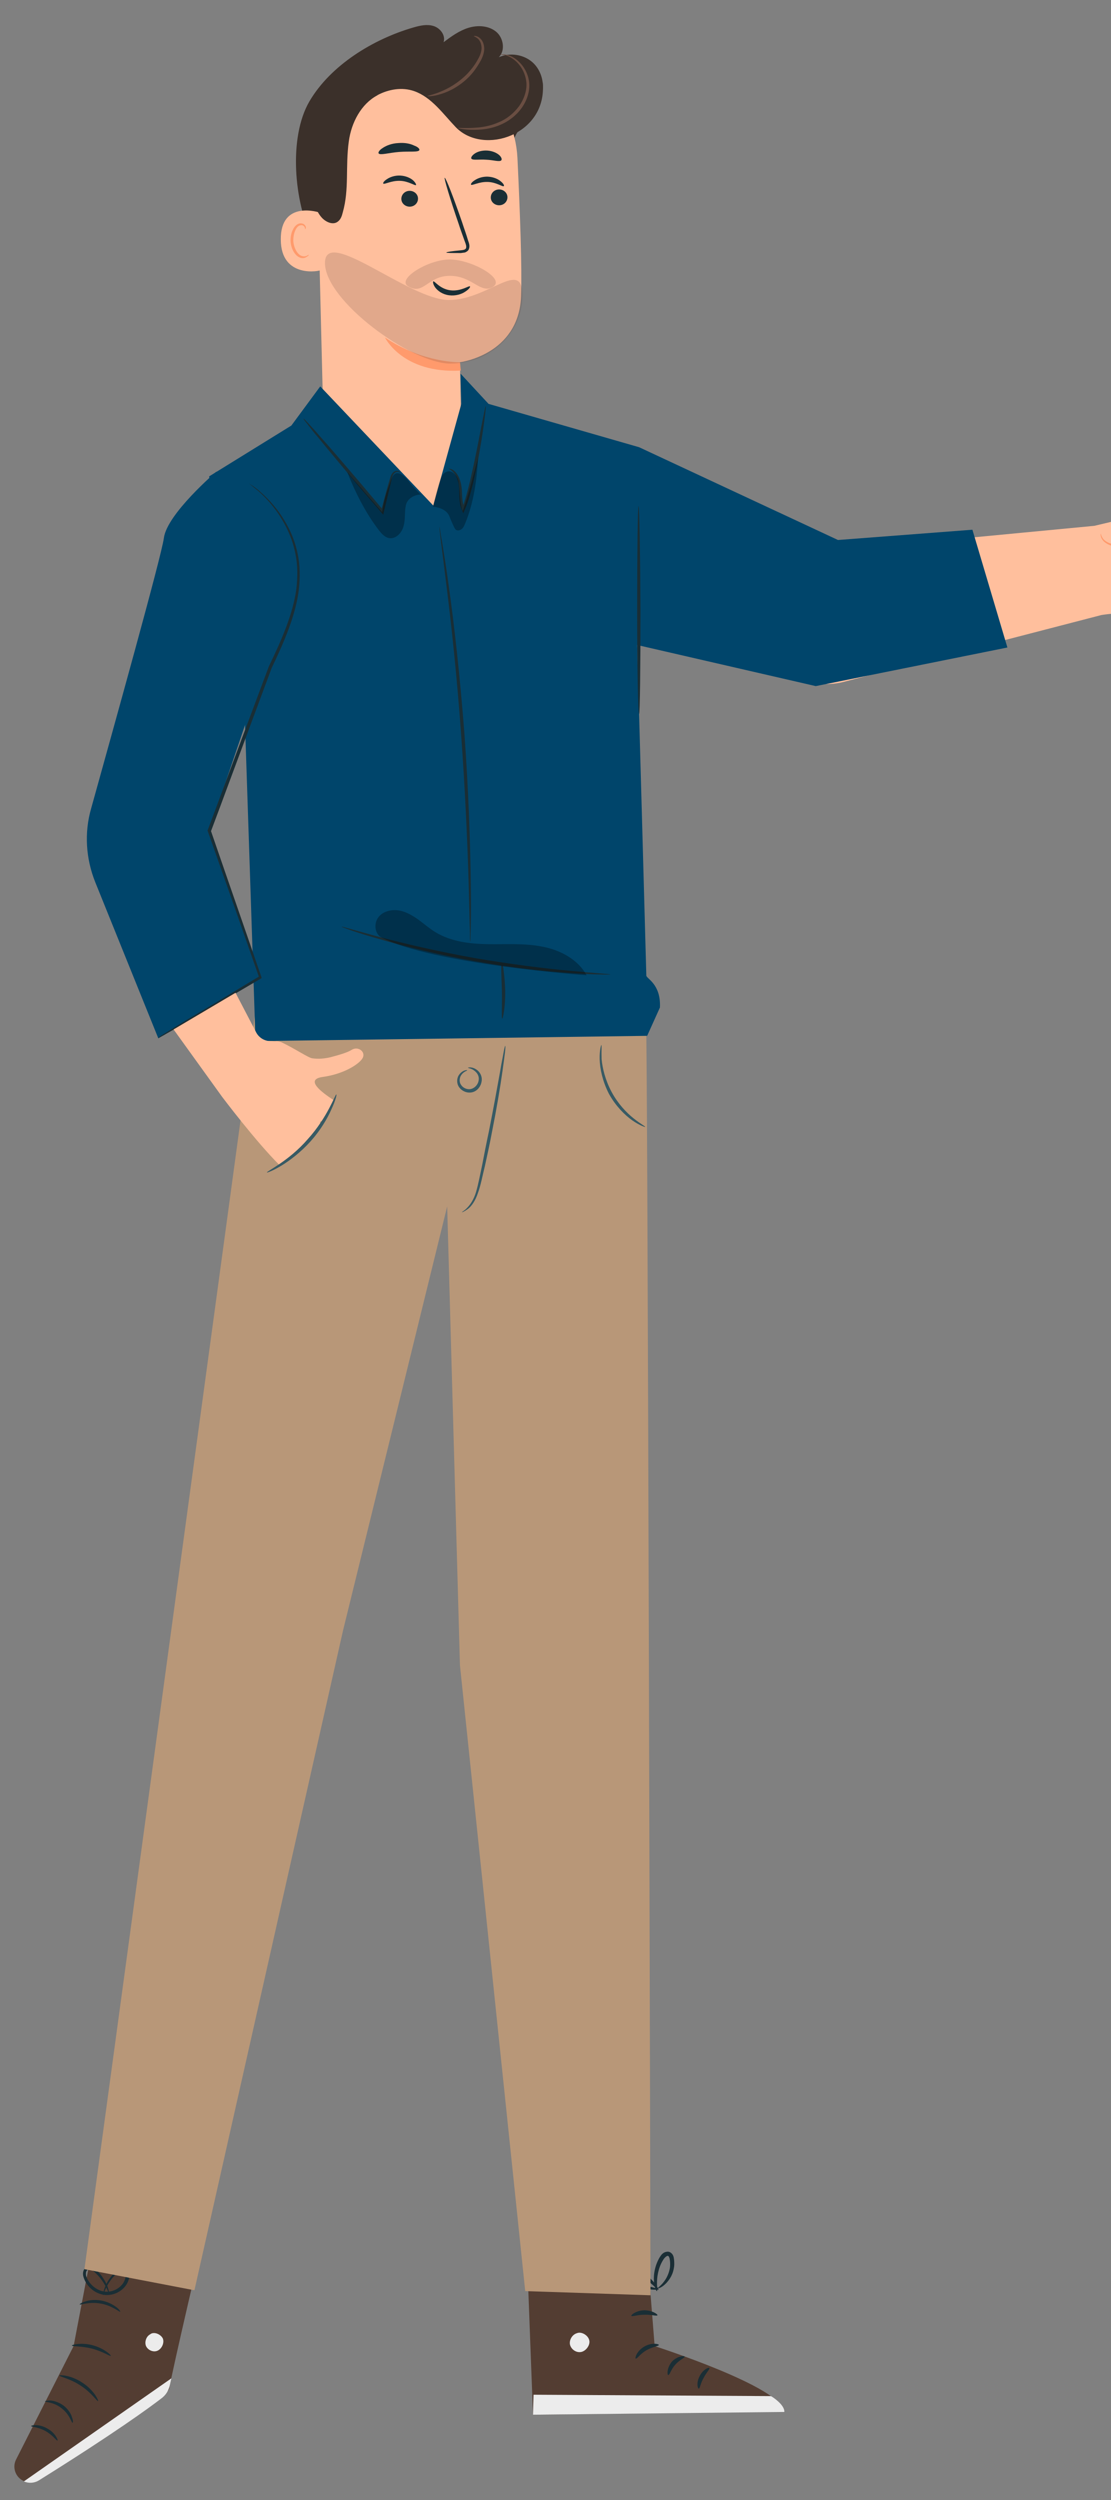 <?xml version="1.0" encoding="utf-8"?>
<!-- Generator: Adobe Illustrator 19.0.0, SVG Export Plug-In . SVG Version: 6.00 Build 0)  -->
<svg version="1.1" id="Warstwa_1" xmlns="http://www.w3.org/2000/svg" xmlns:xlink="http://www.w3.org/1999/xlink" x="0px" y="0px"
	 viewBox="0 0 400 900" style="enable-background:new 0 0 400 900;" xml:space="preserve">
<rect x="0" y="0" width="400" height="900" fill="#808080" stroke="none"/>
<style type="text/css">
	.st0{fill:#533D32;}
	.st1{fill:#ECECEC;}
	.st2{fill:#1A2E35;}
	.st3{fill:#B89778;}
	.st4{fill:#3B302A;}
	.st5{fill:#FFBF9D;}
	.st6{fill:#FF9A6C;}
	.st7{fill:#6A4E42;}
	.st8{fill:#00456B;}
	.st9{opacity:0.3;}
	.st10{fill:#375A64;}
	.st11{opacity:0.2;fill:#6A4E42;}
</style>
<g id="XMLID_1_">
	<g id="XMLID_23_">
		<g id="XMLID_1043_">
			<g id="XMLID_1623_">
				<g id="XMLID_1636_">
					<g id="XMLID_1668_">
						<g id="XMLID_52_">
							<g id="XMLID_55_">
								<g id="XMLID_56_">
									<path id="XMLID_57_" class="st0" d="M232,797.9l3.7,46.7c0,0,46.1,14.8,46.4,23.5l-90.2,1.2l-2.7-71.5L232,797.9z"/>
								</g>
							</g>
						</g>
					</g>
					<g id="XMLID_1663_">
						<g id="XMLID_1664_">
							<g id="XMLID_1665_">
								<g id="XMLID_1666_">
									<path id="XMLID_1667_" class="st1" d="M207.9,839.9c-1.8,0.4-3,2.4-2.7,4.1c0.4,1.8,2.3,3.1,4.1,2.7
										c1.8-0.4,3.4-2.7,2.8-4.4c-0.5-1.7-2.9-3.1-4.5-2.3"/>
								</g>
							</g>
						</g>
					</g>
					<g id="XMLID_1658_">
						<g id="XMLID_1659_">
							<g id="XMLID_1660_">
								<path id="XMLID_1661_" class="st1" d="M191.9,869.3l0.2-7.2l85.5,0.5c0,0,4.9,2.9,4.8,5.7L191.9,869.3z"/>
							</g>
						</g>
					</g>
					<g id="XMLID_1652_">
						<g id="XMLID_1653_">
							<g id="XMLID_1654_">
								<g id="XMLID_1656_">
									<path id="XMLID_1657_" class="st2" d="M237.2,844.2c0,0.4-2.2,0.6-4.5,1.9c-2.2,1.3-3.4,3.2-3.8,3c-0.4-0.1,0.3-2.7,3-4.3
										C234.6,843.2,237.3,843.8,237.2,844.2z"/>
								</g>
							</g>
						</g>
					</g>
					<g id="XMLID_1647_">
						<g id="XMLID_1648_">
							<g id="XMLID_1649_">
								<g id="XMLID_1650_">
									<path id="XMLID_1651_" class="st2" d="M246.5,848.4c0.1,0.4-1.8,1.1-3.4,2.9c-1.6,1.8-2,3.8-2.5,3.7
										c-0.4,0.1-0.6-2.5,1.3-4.8C243.9,848.1,246.5,848,246.5,848.4z"/>
								</g>
							</g>
						</g>
					</g>
					<g id="XMLID_1642_">
						<g id="XMLID_1643_">
							<g id="XMLID_1644_">
								<g id="XMLID_1645_">
									<path id="XMLID_1646_" class="st2" d="M251.6,859.9c-0.4,0.1-1-2.1,0.3-4.5c1.2-2.4,3.3-3.3,3.5-2.9
										c0.2,0.4-1.1,1.6-2.1,3.6C252.2,858,252,859.9,251.6,859.9z"/>
								</g>
							</g>
						</g>
					</g>
					<g id="XMLID_1637_">
						<g id="XMLID_1638_">
							<g id="XMLID_1639_">
								<g id="XMLID_1640_">
									<path id="XMLID_1641_" class="st2" d="M236.7,833.5c-0.2,0.4-2.2-0.3-4.7-0.2c-2.5,0-4.5,0.8-4.7,0.4
										c-0.2-0.3,1.7-1.9,4.6-2C234.9,831.7,236.9,833.2,236.7,833.5z"/>
								</g>
							</g>
						</g>
					</g>
				</g>
				<g id="XMLID_1629_">
					<g id="XMLID_1630_">
						<g id="XMLID_1632_">
							<g id="XMLID_1634_">
								<path id="XMLID_1635_" class="st2" d="M237.1,824.1c0,0.2-1.8,0.4-4.5-0.2c-1.4-0.3-3-0.8-4.7-1.6c-0.8-0.4-1.7-0.9-2.6-1.5
									c-0.4-0.3-0.9-0.6-1.3-1.1c-0.5-0.5-0.7-1.7-0.1-2.4c0.5-0.7,1.3-1,2-1c0.7,0,1.2,0.1,1.7,0.3c1,0.3,1.9,0.6,2.8,1.1
									c1.7,0.8,3.1,1.9,4.1,2.9c2,2,2.7,3.7,2.5,3.8c-0.2,0.1-1.2-1.3-3.3-2.9c-1-0.8-2.4-1.7-4-2.4c-0.8-0.3-1.7-0.6-2.6-0.9
									c-0.9-0.3-1.8-0.3-2,0.1c-0.1,0.2-0.1,0.2,0.1,0.5c0.2,0.3,0.6,0.5,1,0.8c0.8,0.5,1.6,1,2.3,1.4c1.6,0.8,3,1.4,4.3,1.8
									C235.5,823.7,237.2,823.9,237.1,824.1z"/>
							</g>
						</g>
					</g>
				</g>
				<g id="XMLID_1624_">
					<g id="XMLID_1625_">
						<g id="XMLID_1626_">
							<g id="XMLID_1627_">
								<path id="XMLID_1628_" class="st2" d="M236.5,824.8c-0.2,0.1-1-1.5-1.1-4.4c0-1.4,0.2-3.1,0.8-4.9c0.3-0.9,0.7-1.8,1.2-2.7
									c0.6-0.9,1.2-2.1,3-2.2c0.9,0,1.6,0.7,1.9,1.3c0.3,0.6,0.3,1.1,0.4,1.7c0.1,1.1,0.1,2.1-0.1,3c-0.3,1.9-1.2,3.5-2.1,4.6
									c-1.8,2.3-3.7,2.8-3.7,2.6c-0.1-0.2,1.4-1,2.8-3.2c0.7-1.1,1.3-2.5,1.6-4.2c0.1-0.8,0.1-1.7,0-2.6c-0.1-1-0.4-1.7-0.8-1.7
									c-0.4,0-1.2,0.7-1.6,1.4c-0.5,0.8-0.9,1.6-1.2,2.4c-0.6,1.6-0.9,3.2-1,4.5C236.4,823,236.8,824.7,236.5,824.8z"/>
							</g>
						</g>
					</g>
				</g>
			</g>
			<g id="XMLID_1596_">
				<g id="XMLID_1621_">
					<g id="XMLID_35_">
						<path id="XMLID_36_" class="st0" d="M36.9,790.1l-10.4,54.5L5.8,885.4c-1.5,2.9-0.2,6.5,2.8,7.8l0,0c1.7,0.7,3.6,0.6,5.2-0.4
							c10-6.2,46.6-29,47.2-33.1c0.6-4.7,13-57.4,13-57.4L36.9,790.1z"/>
					</g>
				</g>
				<g id="XMLID_1619_">
					<path id="XMLID_1620_" class="st1" d="M8.6,893.3l53.1-37.1l-0.5,2.3c-0.4,2-1.5,3.8-3.2,5c-4.3,3.3-16.4,12.2-44.1,29.5
						C12.4,893.9,10.3,894.1,8.6,893.3L8.6,893.3z"/>
				</g>
				<g id="XMLID_1616_">
					<g id="XMLID_1617_">
						<path id="XMLID_1618_" class="st1" d="M54.4,840.2c-1.6,0.6-2.4,2.6-1.9,4.2c0.6,1.6,2.6,2.5,4.1,1.9c1.6-0.6,2.7-2.9,2-4.5
							c-0.8-1.5-3.1-2.5-4.5-1.5"/>
					</g>
				</g>
				<g id="XMLID_1613_">
					<g id="XMLID_1614_">
						<path id="XMLID_1615_" class="st2" d="M26.1,872.2c-0.3,0.1-1-3-3.9-5.2c-2.8-2.3-6-2.2-6-2.5c0-0.1,0.8-0.4,2.1-0.3
							c1.3,0.1,3.1,0.7,4.7,1.9c1.6,1.3,2.6,2.9,2.9,4.1C26.4,871.4,26.3,872.2,26.1,872.2z"/>
					</g>
				</g>
				<g id="XMLID_1610_">
					<g id="XMLID_1611_">
						<path id="XMLID_1612_" class="st2" d="M20.7,878.6c-0.3,0.2-1.7-2-4.3-3.4c-2.6-1.5-5.1-1.5-5.2-1.8c-0.1-0.3,2.8-0.9,5.7,0.8
							C20,875.8,21,878.6,20.7,878.6z"/>
					</g>
				</g>
				<g id="XMLID_1607_">
					<g id="XMLID_1608_">
						<path id="XMLID_1609_" class="st2" d="M35.3,864.4c-0.3,0.2-2.4-3.1-6.3-5.6c-3.9-2.6-7.7-3.2-7.6-3.6c0-0.3,4.2-0.2,8.3,2.6
							C33.9,860.5,35.6,864.3,35.3,864.4z"/>
					</g>
				</g>
				<g id="XMLID_1604_">
					<g id="XMLID_1605_">
						<path id="XMLID_1606_" class="st2" d="M39.9,848.1c-0.2,0.3-2.9-1.6-6.8-2.6c-3.9-1-7.2-0.7-7.2-1.1c-0.1-0.3,3.4-1.2,7.5-0.1
							C37.5,845.4,40.1,847.9,39.9,848.1z"/>
					</g>
				</g>
				<g id="XMLID_1600_">
					<g id="XMLID_1601_">
						<path id="XMLID_1602_" class="st2" d="M43.3,832.2c-0.2,0.3-2.9-2.2-7-2.9c-4.1-0.8-7.5,0.6-7.6,0.3c-0.1-0.1,0.7-0.7,2.1-1.1
							c1.4-0.5,3.5-0.7,5.7-0.3c2.2,0.4,4.1,1.4,5.3,2.3C42.9,831.3,43.4,832.1,43.3,832.2z"/>
					</g>
				</g>
				<g id="XMLID_1597_">
					<g id="XMLID_1598_">
						<path id="XMLID_1599_" class="st2" d="M37.1,826.3c-0.1,0,0-0.8,0.4-2.1c0.4-1.3,1.2-3.1,2.8-5c0.8-0.9,1.7-2,3.4-2.4
							c0.8-0.2,1.9,0.2,2.4,1c0.5,0.8,0.5,1.8,0.3,2.6c-0.8,3.4-4.5,6.1-8.5,5.8c-4-0.4-7-3.4-7.9-6.7c-0.2-0.8-0.2-1.8,0.4-2.7
							c0.6-0.8,1.8-1,2.5-0.7c1.6,0.6,2.4,1.7,3.2,2.6c1.5,1.9,2.4,3.7,2.8,5c0.4,1.3,0.5,2,0.4,2.1c-0.2,0.1-0.8-3-3.9-6.5
							c-0.8-0.8-1.7-1.9-2.8-2.2c-0.6-0.2-1.1-0.1-1.4,0.4c-0.3,0.4-0.3,1.1-0.2,1.8c0.8,2.7,3.6,5.4,6.9,5.7
							c3.4,0.3,6.6-2.1,7.2-4.8c0.2-0.7,0.1-1.4-0.2-1.8c-0.3-0.5-0.8-0.7-1.3-0.6c-1.1,0.2-2.1,1.2-2.9,2
							C37.7,823.3,37.3,826.4,37.1,826.3z"/>
					</g>
				</g>
			</g>
			<g id="XMLID_1594_">
				<g id="XMLID_33_">
					<path id="XMLID_34_" class="st3" d="M232.6,368.8c0.6,0,1.6,457.5,1.6,457.5l-45.1-1.5l-23.5-225.3l-4.6-165.2L123.5,587
						L70,824.5l-39.6-7.6l61.3-451.1l66.1-12.8L232.6,368.8z"/>
				</g>
			</g>
			<g id="XMLID_1176_">
				<g id="XMLID_1591_">
					<g id="XMLID_1592_">
						<path id="XMLID_1593_" class="st4" d="M112.5,86c-6.6-13.1-8.7-36.5-1.1-49.5c7.6-13,22.9-22.4,37.4-26.6
							c2.4-0.7,5-1.3,7.4-0.5c2.4,0.8,4.3,3.4,3.5,5.8c2.8-2.1,5.7-4.2,9-5.2c3.3-1,7.2-0.8,9.9,1.4c2.7,2.2,3.4,6.8,1,9.2
							c4-1.8,9-1,12.2,1.9c3.2,2.9,4.5,7.9,3.1,12c-1.3,4-4.5,8.5-7.4,11.6c-2.9,3.1-3.1,6-2.3,10.1"/>
					</g>
				</g>
				<g id="XMLID_1185_">
					<g id="XMLID_1326_">
						<g id="XMLID_1327_">
							<g id="XMLID_1328_">
								<g id="XMLID_1561_">
									<g id="XMLID_1563_">
										<g id="XMLID_1564_">
											<g id="XMLID_1580_">
												<g id="XMLID_1581_">
													<g id="XMLID_1582_">
														<g id="XMLID_1583_">
															<g id="XMLID_1584_">
																<g id="XMLID_1585_">
																	<g id="XMLID_1586_">
																		<g id="XMLID_1587_">
																			<g id="XMLID_1588_">
																				<g id="XMLID_1589_">
																					<path id="XMLID_1590_" class="st5" d="M167,193.7c-0.4-6.3-1.4-63-1.4-63.3c0,0,21.1-2.6,22-23.6
																						c0.4-10.1-0.4-31-1.3-49.9c-1-20.3-17.5-36.5-37.8-37.1l-2-0.1c-21.8,0.6-33.5,19.5-32.3,41.3l3,121.4"/>
																				</g>
																			</g>
																		</g>
																	</g>
																</g>
															</g>
														</g>
													</g>
												</g>
											</g>
											<g id="XMLID_1565_">
												<g id="XMLID_1566_">
													<g id="XMLID_1568_">
														<g id="XMLID_1569_">
															<g id="XMLID_1570_">
																<g id="XMLID_1572_">
																	<g id="XMLID_1573_">
																		<g id="XMLID_1576_">
																			<g id="XMLID_1577_">
																				<g id="XMLID_1578_">
																					<path id="XMLID_1579_" class="st6" d="M165.6,130.4c0,0-13.2,0.4-27-8.9c0,0,6.3,13.1,27.3,11.9L165.6,130.4z"
																						/>
																				</g>
																			</g>
																		</g>
																	</g>
																</g>
															</g>
														</g>
													</g>
												</g>
											</g>
										</g>
									</g>
								</g>
								<g id="XMLID_1330_">
									<g id="XMLID_1331_">
										<g id="XMLID_1459_">
											<g id="XMLID_1460_">
												<g id="XMLID_1461_">
													<g id="XMLID_1521_">
														<g id="XMLID_1544_">
															<g id="XMLID_1545_">
																<g id="XMLID_1547_">
																	<g id="XMLID_1549_">
																		<g id="XMLID_1550_">
																			<g id="XMLID_1552_">
																				<g id="XMLID_1555_">
																					<g id="XMLID_1556_">
																						<g id="XMLID_1557_">
																							<g id="XMLID_1559_">
																								<path id="XMLID_1560_" class="st2" d="M182.7,71c0,1.6-1.3,2.9-3,2.9c-1.6,0-3-1.2-3-2.8
																									c0-1.6,1.3-2.9,3-2.9C181.4,68.2,182.7,69.5,182.7,71z"/>
																							</g>
																						</g>
																					</g>
																				</g>
																			</g>
																		</g>
																	</g>
																</g>
															</g>
														</g>
														<g id="XMLID_1522_">
															<g id="XMLID_1524_">
																<g id="XMLID_1525_">
																	<g id="XMLID_1527_">
																		<g id="XMLID_1530_">
																			<g id="XMLID_1531_">
																				<g id="XMLID_1533_">
																					<g id="XMLID_1535_">
																						<g id="XMLID_1537_">
																							<g id="XMLID_1538_">
																								<g id="XMLID_1541_">
																									<path id="XMLID_1542_" class="st2" d="M181.4,67c-0.4,0.4-2.6-1.4-5.8-1.5c-3.2-0.1-5.6,1.4-6,1
																										c-0.2-0.2,0.2-0.9,1.3-1.6c1-0.7,2.8-1.4,4.8-1.3c2,0.1,3.7,0.9,4.6,1.7C181.3,66.1,181.6,66.8,181.4,67z"
																										/>
																								</g>
																							</g>
																						</g>
																					</g>
																				</g>
																			</g>
																		</g>
																	</g>
																</g>
															</g>
														</g>
													</g>
													<g id="XMLID_1490_">
														<g id="XMLID_1505_">
															<g id="XMLID_1507_">
																<g id="XMLID_1508_">
																	<g id="XMLID_1509_">
																		<g id="XMLID_1510_">
																			<g id="XMLID_1511_">
																				<g id="XMLID_1512_">
																					<g id="XMLID_1514_">
																						<g id="XMLID_1515_">
																							<g id="XMLID_1516_">
																								<path id="XMLID_1518_" class="st2" d="M150.5,71.5c0,1.6-1.3,2.9-3,2.9c-1.6,0-3-1.2-3-2.8
																									c0-1.6,1.3-2.9,3-2.9C149.1,68.7,150.5,69.9,150.5,71.5z"/>
																							</g>
																						</g>
																					</g>
																				</g>
																			</g>
																		</g>
																	</g>
																</g>
															</g>
														</g>
														<g id="XMLID_1491_">
															<g id="XMLID_1492_">
																<g id="XMLID_1494_">
																	<g id="XMLID_1495_">
																		<g id="XMLID_1496_">
																			<g id="XMLID_1497_">
																				<g id="XMLID_1498_">
																					<g id="XMLID_1499_">
																						<g id="XMLID_1501_">
																							<g id="XMLID_1502_">
																								<g id="XMLID_1503_">
																									<path id="XMLID_1504_" class="st2" d="M149.8,66.6c-0.4,0.4-2.6-1.4-5.8-1.5c-3.2-0.1-5.6,1.4-6,1
																										c-0.2-0.2,0.2-0.9,1.3-1.6c1-0.7,2.8-1.4,4.8-1.3c2,0.1,3.7,0.9,4.6,1.7C149.6,65.7,149.9,66.5,149.8,66.6
																										z"/>
																								</g>
																							</g>
																						</g>
																					</g>
																				</g>
																			</g>
																		</g>
																	</g>
																</g>
															</g>
														</g>
													</g>
													<g id="XMLID_1476_">
														<g id="XMLID_1477_">
															<g id="XMLID_1478_">
																<g id="XMLID_1480_">
																	<g id="XMLID_1481_">
																		<g id="XMLID_1482_">
																			<g id="XMLID_1483_">
																				<g id="XMLID_1484_">
																					<g id="XMLID_1485_">
																						<g id="XMLID_1487_">
																							<g id="XMLID_1488_">
																								<path id="XMLID_1489_" class="st2" d="M160.7,90.9c0-0.2,2-0.5,5.3-0.8c0.8-0.1,1.6-0.2,1.8-0.8
																									c0.2-0.6-0.1-1.5-0.5-2.5c-0.7-2-1.5-4.1-2.2-6.3c-3.1-9-5.3-16.4-5-16.5c0.4-0.1,3.2,7.1,6.3,16.1
																									c0.7,2.2,1.5,4.3,2.1,6.4c0.3,0.9,0.8,2,0.3,3.2c-0.2,0.6-0.9,1-1.4,1.2c-0.5,0.1-1,0.1-1.4,0.2
																									C162.7,91.1,160.7,91.1,160.7,90.9z"/>
																							</g>
																						</g>
																					</g>
																				</g>
																			</g>
																		</g>
																	</g>
																</g>
															</g>
														</g>
													</g>
													<g id="XMLID_1462_">
														<g id="XMLID_1463_">
															<g id="XMLID_1464_">
																<g id="XMLID_1466_">
																	<g id="XMLID_1467_">
																		<g id="XMLID_1468_">
																			<g id="XMLID_1469_">
																				<g id="XMLID_1470_">
																					<g id="XMLID_1471_">
																						<g id="XMLID_1473_">
																							<g id="XMLID_1474_">
																								<path id="XMLID_1475_" class="st2" d="M156,101.3c0.4-0.3,2.3,2.7,6.1,3.2c3.9,0.5,6.8-1.8,7.1-1.4
																									c0.2,0.2-0.3,1-1.7,1.9c-1.3,0.9-3.5,1.6-5.8,1.3c-2.4-0.3-4.1-1.6-5-2.8
																									C155.9,102.4,155.8,101.4,156,101.3z"/>
																							</g>
																						</g>
																					</g>
																				</g>
																			</g>
																		</g>
																	</g>
																</g>
															</g>
														</g>
													</g>
												</g>
											</g>
										</g>
										<g id="XMLID_1348_">
											<g id="XMLID_1349_">
												<g id="XMLID_1351_">
													<g id="XMLID_1352_">
														<g id="XMLID_1354_">
															<g id="XMLID_1371_">
																<g id="XMLID_1373_">
																	<g id="XMLID_1454_">
																		<g id="XMLID_1455_">
																			<g id="XMLID_1456_">
																				<path id="XMLID_1457_" class="st2" d="M151,54c-0.3,0.9-3.5,0.4-7.3,0.7c-3.8,0.3-6.9,1.3-7.4,0.5
																					c-0.2-0.4,0.3-1.2,1.6-2c1.2-0.8,3.2-1.6,5.5-1.7c2.3-0.2,4.3,0.2,5.7,0.9C150.5,52.9,151.1,53.6,151,54z"/>
																			</g>
																		</g>
																	</g>
																</g>
															</g>
														</g>
													</g>
												</g>
											</g>
										</g>
										<g id="XMLID_1333_">
											<g id="XMLID_1334_">
												<g id="XMLID_1335_">
													<g id="XMLID_1337_">
														<g id="XMLID_1338_">
															<g id="XMLID_1340_">
																<g id="XMLID_1341_">
																	<g id="XMLID_1342_">
																		<g id="XMLID_1344_">
																			<g id="XMLID_1345_">
																				<path id="XMLID_1347_" class="st2" d="M180.5,57.7c-0.6,0.7-2.8-0.1-5.4-0.2c-2.7-0.2-4.9,0.3-5.4-0.4
																					c-0.2-0.4,0.2-1.1,1.2-1.8c1-0.7,2.6-1.2,4.5-1.1c1.8,0.1,3.4,0.8,4.3,1.6C180.5,56.5,180.8,57.3,180.5,57.7z"
																					/>
																			</g>
																		</g>
																	</g>
																</g>
															</g>
														</g>
													</g>
												</g>
											</g>
										</g>
									</g>
								</g>
							</g>
						</g>
					</g>
					<g id="XMLID_1190_">
						<g id="XMLID_1203_">
							<g id="XMLID_1204_">
								<g id="XMLID_1206_">
									<g id="XMLID_1207_">
										<g id="XMLID_1208_">
											<g id="XMLID_1209_">
												<g id="XMLID_1210_">
													<g id="XMLID_1211_">
														<g id="XMLID_1212_">
															<g id="XMLID_1213_">
																<path id="XMLID_1214_" class="st5" d="M115.3,76.6c-0.4-0.2-14.3-4.7-14.2,9.6c0,14.3,14.4,11.4,14.4,11
																	C115.5,96.8,115.3,76.6,115.3,76.6z"/>
															</g>
														</g>
													</g>
												</g>
											</g>
										</g>
									</g>
								</g>
							</g>
						</g>
						<g id="XMLID_1191_">
							<g id="XMLID_1192_">
								<g id="XMLID_1193_">
									<g id="XMLID_1194_">
										<g id="XMLID_1195_">
											<g id="XMLID_1196_">
												<g id="XMLID_1197_">
													<g id="XMLID_1198_">
														<g id="XMLID_1199_">
															<g id="XMLID_1200_">
																<g id="XMLID_1201_">
																	<path id="XMLID_1202_" class="st6" d="M111.1,91.7c-0.1,0-0.2,0.2-0.7,0.4c-0.4,0.2-1.1,0.3-1.9,0
																		c-1.5-0.6-2.8-3-2.9-5.5c0-1.3,0.2-2.5,0.7-3.6c0.4-1,1.1-1.8,1.9-1.9c0.8-0.2,1.3,0.3,1.5,0.7
																		c0.2,0.4,0.1,0.7,0.2,0.7c0,0,0.3-0.2,0.2-0.8c-0.1-0.3-0.2-0.6-0.6-0.9c-0.3-0.3-0.9-0.4-1.4-0.4
																		c-1.1,0.1-2.1,1.1-2.6,2.2c-0.6,1.1-0.9,2.5-0.9,4c0.1,2.9,1.6,5.6,3.6,6.2c1,0.3,1.8,0,2.3-0.4
																		C111.1,92.1,111.2,91.8,111.1,91.7z"/>
																</g>
															</g>
														</g>
													</g>
												</g>
											</g>
										</g>
									</g>
								</g>
							</g>
						</g>
					</g>
					<g id="XMLID_1186_">
						<g id="XMLID_63_">
							<g id="XMLID_64_">
								<g id="XMLID_65_">
									<g id="XMLID_66_">
										<path id="XMLID_67_" class="st4" d="M195.4,29.8c1.7,18.6-21.2,26.4-31.3,16c-4.6-4.8-8.7-10.8-15-13
											c-4.3-1.5-9.1-0.7-13.1,1.4c0,0-0.1,0-0.1,0.1c-5.9,3.1-9.4,9.9-10.3,16.5c-1.3,9.2,0.2,17.3-2.2,25.7
											c-0.3,1.2-0.7,2.5-1.8,3.3c-1.7,1.3-4.2,0.2-5.7-1.4c-2.3-2.5-3.1-6.1-3.6-9.5c-1.1-7.7-1.1-15.7,0.9-23.2
											c1.9-7.6,5.8-14.7,11.7-19.9c7.3-6.5,17.2-9.7,27-9.2c9.7,0.5,19.2,4.4,26.8,10.5c3.5,2.8,6.7,6.2,8.5,10.4"/>
									</g>
								</g>
							</g>
						</g>
					</g>
				</g>
				<g id="XMLID_1181_">
					<g id="XMLID_62_">
						<g id="XMLID_68_">
							<g id="XMLID_69_">
								<g id="XMLID_74_">
									<path id="XMLID_75_" class="st7" d="M180.2,19.6c0,0,0.7-0.2,2,0.1c1.3,0.2,3.1,1,4.7,2.6c1.7,1.6,3.2,4.1,3.6,7.2
										c0.4,3.1-0.7,6.6-2.7,9.4c-2.1,2.9-4.9,4.9-7.8,6.1c-2.8,1.2-5.6,1.6-7.8,1.7c-2.3,0.1-4.1,0-5.4-0.2
										c-1.3-0.2-1.9-0.3-1.9-0.4c0-0.2,2.8,0.2,7.2-0.2c2.2-0.2,4.8-0.7,7.5-1.9c2.7-1.1,5.3-3.1,7.3-5.8
										c1.9-2.7,2.9-5.9,2.6-8.7c-0.3-2.8-1.6-5.2-3.1-6.8c-1.5-1.6-3.1-2.4-4.3-2.8C180.9,19.7,180.2,19.7,180.2,19.6z"/>
								</g>
							</g>
						</g>
					</g>
				</g>
				<g id="XMLID_1177_">
					<g id="XMLID_76_">
						<g id="XMLID_77_">
							<g id="XMLID_78_">
								<g id="XMLID_79_">
									<path id="XMLID_80_" class="st7" d="M170.6,13c0-0.1,0.5-0.2,1.4,0.2c0.8,0.4,1.9,1.4,2.2,3.1c0.4,1.7-0.1,3.6-1.1,5.5
										c-1,1.8-2.3,3.8-3.9,5.5c-3.3,3.5-7.3,5.6-10.3,6.5c-3,1-5,0.9-5,0.8c0-0.2,1.9-0.4,4.7-1.6c2.8-1.1,6.5-3.2,9.7-6.5
										c1.6-1.7,2.9-3.5,3.8-5.2c1-1.7,1.5-3.5,1.2-4.9c-0.2-1.4-1-2.4-1.7-2.8C171.1,13.2,170.6,13.1,170.6,13z"/>
								</g>
							</g>
						</g>
					</g>
				</g>
			</g>
			<g id="XMLID_1068_">
				<g id="XMLID_1070_">
					<g id="XMLID_1170_">
						<g id="XMLID_1171_">
							<g id="XMLID_1172_">
								<g id="XMLID_1173_">
									<g id="XMLID_1174_">
										<path id="XMLID_1175_" class="st5" d="M295.4,198.7l98.6-9.4l15.6-3.7c0,0,35.7-6.4,39-7.4c3.9-1.2,5.4,0.4,5.7,1.8
											c0.5,2.3-1.7,4.7-5,5.8c-1.1,0.4-19.3,5.9-19.3,5.9s1.8,0.4,6,2c4.2,1.6,8.1,7.3,9.9,13.8c1.8,6.5,1.7,8.5-0.8,9.3
											c-1,0.3-2,0-2.8-0.5c-1.4-0.9-2.3-2.2-2.8-3.8c-3-10.4-9.4-11.5-9.4-11.5l-2,0.5c0,0,6.5,4.9,6.1,10.5
											c-0.1,0.9-0.3,1.7-0.6,2.4c0.8,2.8,0.2,5.9-1.7,8.1c-2,2.3-5.2,3.3-8.2,2.7c-1.4-0.3-2.9-1.2-3-2.6
											c-0.1-0.8,0.2-1.5,0.5-2.2c0.2-0.4,0.3-0.7,0.4-1.1l-5.9,0.6c0,0-13.4,0.6-19.1,1.5l-92.9,24.1
											c-12.9,3.3-26-4.5-29.1-17.5v0C271.2,213.9,281,200.1,295.4,198.7z"/>
									</g>
								</g>
							</g>
						</g>
					</g>
					<g id="XMLID_1139_">
						<g id="XMLID_1164_">
							<g id="XMLID_1165_">
								<g id="XMLID_1166_">
									<g id="XMLID_1167_">
										<g id="XMLID_1168_">
											<path id="XMLID_1169_" class="st5" d="M396.2,192c0.1,2.1,2.1,3.6,4.1,4.1c2,0.5,4.1,0.3,6.1,0.7
												c6.1,1.1,10.6,6.8,16.7,7.6c0.9,0.1,1.9,0,2.2-0.8c0.3-0.8-0.4-1.5-0.9-2c-4.9-4.7-9.8-9.4-14.8-14.1"/>
										</g>
									</g>
								</g>
							</g>
						</g>
						<g id="XMLID_1142_">
							<g id="XMLID_1144_">
								<g id="XMLID_1151_">
									<g id="XMLID_1156_">
										<g id="XMLID_1162_">
											<g id="XMLID_1163_">
												<path id="XMLID_1372_" class="st6" d="M409.7,187.3c0.1-0.1,0.7,0.4,1.8,1.4c1.1,0.9,2.6,2.3,4.5,4
													c1.9,1.8,4.1,3.9,6.5,6.1c0.6,0.6,1.2,1.2,1.9,1.8c0.6,0.6,1.5,1.2,1.7,2.6c0,0.7-0.5,1.4-1.1,1.6
													c-0.6,0.2-1.1,0.2-1.7,0.2c-1-0.1-2-0.3-2.9-0.7c-3.8-1.4-6.7-3.9-9.6-5.4c-1.5-0.8-2.9-1.4-4.3-1.6
													c-1.4-0.3-2.8-0.3-4.1-0.4c-2.6-0.2-4.7-1.4-5.5-2.6c-0.9-1.3-0.6-2.2-0.6-2.2c0.1,0,0.1,0.8,0.9,1.9
													c0.9,1.1,2.7,2,5.2,2.1c1.2,0.1,2.7,0,4.2,0.3c1.5,0.2,3.1,0.8,4.6,1.6c3.1,1.5,6,3.9,9.5,5.2c0.9,0.3,1.8,0.5,2.6,0.6
													c0.8,0.1,1.6-0.2,1.5-0.6c0-0.5-0.7-1.2-1.3-1.8c-0.6-0.6-1.2-1.2-1.9-1.8c-2.3-2.3-4.5-4.4-6.4-6.3
													c-1.8-1.8-3.2-3.3-4.2-4.3C410.1,187.9,409.6,187.3,409.7,187.3z"/>
											</g>
										</g>
									</g>
								</g>
							</g>
						</g>
					</g>
					<g id="XMLID_1106_">
						<g id="XMLID_1107_">
							<g id="XMLID_1108_">
								<g id="XMLID_1109_">
									<g id="XMLID_1110_">
										<g id="XMLID_1111_">
											<path id="XMLID_1112_" class="st6" d="M428,201.4c0,0.2,1.5-0.6,3.9,0.1c1.1,0.3,2.3,1.2,3.3,2.4
												c0.9,1.3,1.6,2.9,2.2,4.7c0.6,1.8,1.2,3.5,2,5c0.9,1.4,1.9,2.6,3.1,3.2c1.2,0.6,2.4,0.5,3,0.2c0.7-0.3,0.9-0.6,0.9-0.7
												c0-0.1-0.4,0.2-1,0.4c-0.6,0.2-1.6,0.3-2.6-0.4c-1-0.6-2-1.7-2.7-3.1c-0.8-1.4-1.3-3.1-1.9-4.9c-0.6-1.8-1.3-3.5-2.4-4.9
												c-1-1.4-2.4-2.2-3.7-2.5c-1.3-0.3-2.3-0.2-3,0C428.3,201.2,427.9,201.4,428,201.4z"/>
										</g>
									</g>
								</g>
							</g>
						</g>
					</g>
					<g id="XMLID_1095_">
						<g id="XMLID_1096_">
							<g id="XMLID_1097_">
								<g id="XMLID_1098_">
									<g id="XMLID_1099_">
										<g id="XMLID_1104_">
											<path id="XMLID_1105_" class="st6" d="M450.7,185.4c0-0.1-1.4,0.3-3.6,1.1c-2.5,0.8-5.4,1.7-8.6,2.8
												c-3.3,1-6.2,1.9-8.7,2.7c-2.2,0.7-3.6,1.1-3.6,1.2c0,0.1,1.4-0.1,3.7-0.7c2.3-0.5,5.4-1.4,8.8-2.5c3.4-1.1,6.4-2.2,8.6-3
												C449.4,186.1,450.7,185.5,450.7,185.4z"/>
										</g>
									</g>
								</g>
							</g>
						</g>
					</g>
					<g id="XMLID_1089_">
						<g id="XMLID_1090_">
							<g id="XMLID_1091_">
								<g id="XMLID_1092_">
									<g id="XMLID_1093_">
										<g id="XMLID_1094_">
											<path id="XMLID_1350_" class="st6" d="M425.1,206.8c0,0,0.3,0.4,0.7,0.9c0.5,0.6,1.2,1.5,1,2.7c-0.1,0.6-0.5,1.1-1.2,1.4
												c-0.7,0.3-1.5,0.4-2.4,0.6c-0.9,0.2-2,0.4-2.7,1.3c-0.7,0.9-0.9,2.1-0.6,3.2c0.3,1.1,1.2,2,2.1,2.5
												c0.9,0.5,2,0.7,2.9,0.6c1.9-0.3,3.4-0.9,4.6-1.5c1.2-0.6,2.2-1.3,2.7-1.9c0.5-0.6,0.7-1,0.7-1c-0.1,0-0.3,0.3-0.9,0.8
												c-0.6,0.5-1.5,1-2.7,1.6c-1.2,0.5-2.8,1.1-4.5,1.3c-1.6,0.2-3.7-0.7-4.2-2.5c-0.3-0.9-0.1-1.9,0.4-2.5
												c0.5-0.7,1.4-0.9,2.3-1.1c0.9-0.2,1.8-0.3,2.5-0.7c0.8-0.3,1.4-1.1,1.5-1.9c0.1-1.6-0.8-2.5-1.3-3
												C425.5,207,425.2,206.8,425.1,206.8z"/>
										</g>
									</g>
								</g>
							</g>
						</g>
					</g>
					<g id="XMLID_1083_">
						<g id="XMLID_1084_">
							<g id="XMLID_1085_">
								<g id="XMLID_1086_">
									<g id="XMLID_1087_">
										<g id="XMLID_1088_">
											<path id="XMLID_1343_" class="st6" d="M422.6,218.9c0,0-0.4,0-1,0.4c-0.5,0.4-1.2,1.3-1.2,2.7c0,1.3,0.9,2.8,2.5,3.6
												c1.5,0.8,3.5,0.9,5.3,0.3c1.8-0.6,3.4-1.7,4.4-3.1c1-1.3,1.4-2.8,1.6-4c0.1-1.2,0-2.2-0.2-2.9c-0.2-0.7-0.4-1-0.4-1
												c-0.1,0,0.5,1.5,0.1,3.8c-0.2,1.1-0.7,2.5-1.6,3.7c-0.9,1.2-2.3,2.2-4,2.8c-1.7,0.5-3.5,0.5-4.8-0.2
												c-1.3-0.6-2.2-1.9-2.2-3c-0.1-1.1,0.4-2,0.9-2.4C422.2,219.1,422.6,219,422.6,218.9z"/>
										</g>
									</g>
								</g>
							</g>
						</g>
					</g>
					<g id="XMLID_1077_">
						<g id="XMLID_1078_">
							<g id="XMLID_1079_">
								<g id="XMLID_1080_">
									<g id="XMLID_1081_">
										<g id="XMLID_1082_">
											<path id="XMLID_1336_" class="st6" d="M406.6,210.2c0.1,0,0-0.7-0.6-1.7c-0.5-1-1.7-2.3-3.5-3.1l0,0.7
												c0.7-0.3,1.5-0.7,2.3-1.2c4.3-2.5,6.6-6,6.4-6.1c-0.2-0.2-2.6,3-6.8,5.4c-0.8,0.4-1.5,0.8-2.2,1.1l-0.8,0.4l0.8,0.3
												c1.6,0.6,2.7,1.8,3.3,2.6C406.2,209.6,406.5,210.3,406.6,210.2z"/>
										</g>
									</g>
								</g>
							</g>
						</g>
					</g>
					<g id="XMLID_1071_">
						<g id="XMLID_1072_">
							<g id="XMLID_1073_">
								<g id="XMLID_1074_">
									<g id="XMLID_1075_">
										<g id="XMLID_1076_">
											<path id="XMLID_1329_" class="st6" d="M437.5,200.9c-0.1-0.1-1.2,1-1.4,2.8c-0.2,1.8,0.6,3.1,0.8,3
												c0.2-0.1-0.2-1.4,0-2.9C437,202.2,437.7,201.1,437.5,200.9z"/>
										</g>
									</g>
								</g>
							</g>
						</g>
					</g>
				</g>
			</g>
			<g id="XMLID_1044_">
				<g id="XMLID_1066_">
					<path id="XMLID_1067_" class="st8" d="M293.7,247l-64.3-14.8c0,0,3.3,117.9,3.3,119c0,1.1,5.3,3,4.9,11.5l-4.6,10.2l-141,1.9
						l-3.8-114.5l-12.9-88.8l29.6-18.3l10.4-14.1l40.7,42.9l10.1-36.6l-0.3-10.9l10.1,10.9l54.2,15.6l71.6,33.4l48.4-3.7l12.6,42.4
						L293.7,247z"/>
				</g>
				<g id="XMLID_1063_">
					<g id="XMLID_1064_">
						<path id="XMLID_1065_" class="st2" d="M161.5,168.7c-0.1,0.1,1.8,0.6,2.9,3.2c0.6,1.3,0.9,3,0.9,5c0.1,2,0,4.3,1,6.7l0.5,1.2
							l0.5-1.2c1.4-3.1,2.3-6.7,3.2-10.4c1.7-7.4,2.8-14.1,3.5-19c0.7-4.9,1-7.9,0.9-8c-0.2,0-0.7,3-1.7,7.8
							c-0.9,4.8-2.2,11.6-3.9,18.9c-0.9,3.7-1.8,7.3-3,10.3l1,0c-0.9-2.1-0.9-4.4-1-6.4c-0.1-2-0.5-3.8-1.2-5.2
							c-0.7-1.4-1.6-2.2-2.3-2.6C162,168.7,161.5,168.7,161.5,168.7z"/>
					</g>
				</g>
				<g id="XMLID_1060_">
					<g id="XMLID_1061_">
						<path id="XMLID_1062_" class="st2" d="M109.3,150.7c-0.1,0.1,0.4,0.8,1.4,2c0.9,1.2,2.3,3,4.1,5.1c3.5,4.3,8.4,10.1,13.8,16.6
							c3.1,3.6,6.1,7.1,8.7,10.1l0.7,0.8l0.2-1c1.2-4.9,2.2-9.1,2.9-12.1c0.3-1.5,1.1-2.3,1.9-2.3c0.8-0.1,1,0.4,1.1,0.3
							c0.1,0-0.2-0.6-1.1-0.7c-0.4,0-1,0.1-1.5,0.6c-0.5,0.5-0.8,1.1-1,1.9c-0.9,2.9-2,7-3.3,12l0.9-0.2c-2.6-3.1-5.5-6.5-8.6-10.2
							c-5.5-6.4-10.4-12.2-14.1-16.3c-1.8-2.1-3.3-3.7-4.4-4.9C110,151.3,109.4,150.7,109.3,150.7z"/>
					</g>
				</g>
				<g id="XMLID_1057_">
					<g id="XMLID_1058_">
						<path id="XMLID_1059_" class="st2" d="M169.3,339.1c0,0,0.1-0.5,0.1-1.5c0-1.1,0.1-2.6,0.1-4.4c0.1-3.8,0.1-9.3,0-16.1
							c-0.2-13.6-0.8-32.4-2.3-53.1c-1.6-20.7-3.7-39.4-5.6-52.8c-0.9-6.7-1.8-12.2-2.4-15.9c-0.3-1.8-0.6-3.2-0.7-4.3
							c-0.2-1-0.3-1.5-0.3-1.5c0,0,0,0.5,0.1,1.5c0.1,1.1,0.3,2.6,0.5,4.3c0.5,3.9,1.2,9.3,2,16c1.7,13.5,3.7,32.1,5.2,52.8
							c1.5,20.7,2.3,39.4,2.7,53c0.2,6.7,0.3,12.1,0.4,16.1c0.1,1.8,0.1,3.3,0.1,4.4C169.2,338.5,169.3,339.1,169.3,339.1z"/>
					</g>
				</g>
				<g id="XMLID_1053_">
					<g id="XMLID_1054_">
						<path id="XMLID_1055_" class="st2" d="M180.8,366.7c0.3,0.1,1.2-4.5,1.1-10.1c-0.2-5.6-0.9-10.1-1.2-10.1
							c-0.4,0-0.2,4.6,0,10.1C180.8,362.2,180.5,366.6,180.8,366.7z"/>
					</g>
				</g>
				<g id="XMLID_1049_">
					<g id="XMLID_1050_">
						<path id="XMLID_1051_" class="st2" d="M123,333.6c0,0.1,1.3,0.6,3.6,1.4c2.4,0.8,5.8,1.9,10.1,3.1c8.6,2.5,20.5,5.5,34,7.9
							c13.4,2.4,25.7,3.7,34.6,4.3c4.5,0.3,8.1,0.5,10.6,0.5c2.5,0.1,3.9,0,3.9,0c0-0.1-1.4-0.2-3.9-0.4c-2.7-0.2-6.2-0.5-10.5-0.9
							c-8.9-0.8-21.1-2.3-34.5-4.6c-13.4-2.4-25.3-5.2-33.9-7.5c-4.2-1.1-7.6-2.1-10.2-2.8C124.4,333.9,123,333.5,123,333.6z"/>
					</g>
				</g>
				<g id="XMLID_1045_">
					<g id="XMLID_1047_">
						<path id="XMLID_1048_" class="st2" d="M230.1,257c0.3,0,0.5-16.7,0.5-37.4c-0.1-20.6-0.4-37.4-0.7-37.4
							c-0.3,0-0.5,16.7-0.5,37.4C229.4,240.2,229.7,257,230.1,257z"/>
					</g>
				</g>
			</g>
		</g>
		<g id="XMLID_1041_">
			<path id="XMLID_1042_" class="st8" d="M77.9,169.8c0,0-17.8,15.2-18.9,23.9c-0.9,6.7-18.4,69.3-26.2,97.4
				c-2.5,8.7-1.9,18,1.5,26.5l22.7,56.2L93.6,352l-18.4-52.7l15.2-44.7L77.9,169.8z"/>
		</g>
		<g id="XMLID_1037_">
			<g id="XMLID_1039_">
				<path id="XMLID_1040_" class="st2" d="M56.9,373.7c0,0,0.2-0.1,0.7-0.3c0.5-0.3,1.2-0.6,2-1.1c1.8-1,4.3-2.4,7.4-4.3
					c6.5-3.8,15.7-9.1,26.9-15.7l0.3-0.2l-0.1-0.4c-5.1-14.9-11.4-32.9-18.2-52.7l0,0.4c2.2-5.8,4.4-11.8,6.7-18
					c5.4-14.5,10.5-28.3,15.2-40.9l0,0c4.7-9.8,8.7-19.2,9.8-28.3c0.5-4.5,0.4-8.8-0.4-12.7c-0.8-3.9-2.1-7.3-3.7-10.2
					c-3.1-5.8-6.8-9.6-9.5-12c-1.3-1.2-2.4-2-3.2-2.5c-0.8-0.5-1.2-0.8-1.2-0.8s0.3,0.3,1.1,0.9c0.7,0.6,1.8,1.4,3.1,2.6
					c2.6,2.4,6.1,6.2,9.1,12c1.5,2.9,2.8,6.3,3.5,10.1c0.8,3.8,0.8,8,0.3,12.4c-1.2,8.9-5.2,18.2-9.9,27.9l0,0l0,0
					c-4.7,12.6-9.9,26.4-15.3,40.9c-2.3,6.2-4.5,12.2-6.7,18l-0.1,0.2l0.1,0.2c7,19.8,13.3,37.8,18.5,52.7l0.2-0.5
					c-11.1,6.7-20.2,12.2-26.7,16c-3.1,1.9-5.5,3.4-7.3,4.5c-0.8,0.5-1.4,0.9-1.9,1.2C57.1,373.5,56.9,373.7,56.9,373.7z"/>
			</g>
		</g>
		<g id="XMLID_1034_" class="st9">
			<g id="XMLID_1035_">
				<path id="XMLID_1036_" d="M151.6,178c-2.5,0.1-5,1.5-5.5,4c-0.5,2.5-0.1,5-0.8,7.4c-0.6,2.4-2.8,4.8-5.3,4.3
					c-1.5-0.3-2.6-1.6-3.5-2.7c-4.8-6.2-8.7-13.9-11.5-21.1c0.1,0.2,12.6,14.5,12.6,14.5c0.4-3.6,1.5-7.2,2.8-10.5
					c0.4-1.1,0.9-2.9,2-3.4c1.7-0.8,4,1.7,5.1,3.2c1.1,1.5,3.6,4.1,3.9,4.2"/>
			</g>
		</g>
		<g id="XMLID_1030_" class="st9">
			<g id="XMLID_1031_">
				<path id="XMLID_1033_" d="M172.1,165c-0.4,7.9-1.6,16.1-4.6,23.4c-0.3,0.7-0.6,1.5-1.2,2c-0.6,0.5-1.5,0.8-2.2,0.3
					c-0.5-0.3-2.1-4.3-2.3-4.8c-1.2-3.2-5.9-3.5-5.9-3.5s1.9-8.4,3.1-10.8c0.5-1.1,1.7-2.1,2.9-1.9c1.5,0.2,3.1,2.2,3.2,3.7
					c0.7,5.8,0.6,8.5,1.5,10.6c2.2-6.2,4-13.7,5.5-19.1"/>
			</g>
		</g>
		<g id="XMLID_1027_" class="st9">
			<g id="XMLID_1028_">
				<path id="XMLID_1029_" d="M137.2,337.4c-2.3-1.3-2.6-4.9-1.1-7c1.5-2.2,4.5-3,7.1-2.7c2.6,0.3,5,1.7,7.2,3.2
					c2.2,1.6,4.1,3.3,6.4,4.7c5.6,3.4,12.4,4.2,18.9,4.3c6.5,0.1,13.2-0.4,19.6,0.9c6.4,1.2,12.8,4.6,15.9,10.3
					C211.2,351.1,155.3,347.1,137.2,337.4z"/>
			</g>
		</g>
		<g id="XMLID_1023_">
			<g id="XMLID_1025_">
				<path id="XMLID_1026_" class="st5" d="M100.7,419.5c7.9-5.2,11.4-10.2,14.6-15.1c-0.1-0.2-0.1-0.4,0-0.5
					c0.1-0.2,0.3-0.3,0.6-0.3c1.8-2.8,3.2-5.3,4.3-7.5c-4.6-3-10.5-7.5-4-8.4c8-1.1,13.7-5,14.5-7.1c0.8-2.1-1.8-4-4-2.7
					c-1.7,1.1-5.1,2-7.7,2.7c-2.1,0.5-4.3,0.7-6.5,0.4c-1.4-0.1-6.1-3.4-11.2-5.8c-0.7-0.3-1.5-0.4-2.3-0.3l-1.9-0.1
					c-2.1-0.1-4-1.4-4.9-3.2l-7.4-14.2l-22.3,13.2L80,394.9C80,394.9,92.2,411.1,100.7,419.5z"/>
			</g>
		</g>
		<g id="XMLID_169_">
			<g id="XMLID_1012_">
				<path id="XMLID_1022_" class="st10" d="M96.1,422.1c0.1,0.1,2.1-0.6,5.1-2.4c3-1.8,7-4.8,10.6-8.8c3.6-4,6.1-8.3,7.5-11.5
					c1.5-3.2,2-5.3,1.8-5.4c-0.4-0.2-3.1,8.2-10.3,16.1C103.9,418.1,95.8,421.7,96.1,422.1z"/>
			</g>
		</g>
		<g id="XMLID_152_">
			<g id="XMLID_153_">
				<path id="XMLID_154_" class="st10" d="M166.3,436.4c0,0,0.2,0,0.6-0.2c0.4-0.2,0.9-0.5,1.6-1c1.3-1,2.7-3,3.6-5.8
					c1-2.7,1.6-6.1,2.5-9.7c0.8-3.7,1.7-7.7,2.5-12c1.7-8.5,3-16.3,3.8-22c0.4-2.8,0.7-5.1,0.9-6.7c0.2-1.6,0.2-2.5,0.1-2.5
					c-0.1,0-0.3,0.8-0.6,2.4c-0.3,1.8-0.8,4-1.2,6.6c-1,5.6-2.4,13.3-4.1,21.9c-0.9,4.2-1.7,8.3-2.4,12c-0.8,3.7-1.4,7-2.2,9.7
					c-0.8,2.7-2.1,4.6-3.2,5.7C167.1,436,166.2,436.3,166.3,436.4z"/>
			</g>
		</g>
		<g id="XMLID_149_">
			<g id="XMLID_150_">
				<path id="XMLID_151_" class="st10" d="M168.2,385.3c0-0.1-0.4-0.1-1,0.1c-0.6,0.2-1.5,0.8-2.1,1.8c-0.6,1-0.8,2.8,0.2,4.2
					c0.9,1.3,2.8,2.3,4.8,1.8c1.9-0.5,3.1-2.3,3.3-3.9c0.3-1.7-0.5-3.1-1.4-3.9c-1.9-1.6-3.6-1.1-3.5-1c0,0.2,1.5,0.1,2.9,1.6
					c0.7,0.7,1.2,1.9,0.9,3.1c-0.2,1.2-1.2,2.5-2.6,2.9c-1.4,0.4-2.9-0.3-3.6-1.3c-0.8-1-0.7-2.3-0.3-3.2
					C166.7,385.7,168.3,385.5,168.2,385.3z"/>
			</g>
		</g>
		<g id="XMLID_24_">
			<g id="XMLID_25_">
				<path id="XMLID_26_" class="st10" d="M216.5,376.2c-0.1,0-0.7,2-0.6,5.2c0.1,3.3,1,7.8,3.3,12.3c2.4,4.4,5.7,7.7,8.4,9.6
					c2.7,1.9,4.7,2.5,4.7,2.4c0.1-0.2-1.7-1.1-4.2-3.1c-2.5-2-5.6-5.2-7.9-9.5c-2.3-4.3-3.3-8.6-3.6-11.8
					C216.5,378.2,216.7,376.2,216.5,376.2z"/>
			</g>
		</g>
	</g>
	<path id="XMLID_1100_" class="st11" d="M177.4,103.3c-4.4,2.6-7.4-4-15.4-4c-8.1,0-9.4,7.1-15,3.8c-4.4-2.5,7-9.7,15-9.7
		C170,93.5,182.3,100.5,177.4,103.3z"/>
	<path id="XMLID_22_" class="st11" d="M188.1,106.4c0,13.5-11.6,24.5-25.9,24.5c-14.3,0-45.2-22.7-45.2-36.2s30.3,13.3,44.6,13.3
		S188.1,92.8,188.1,106.4z"/>
</g>
</svg>
